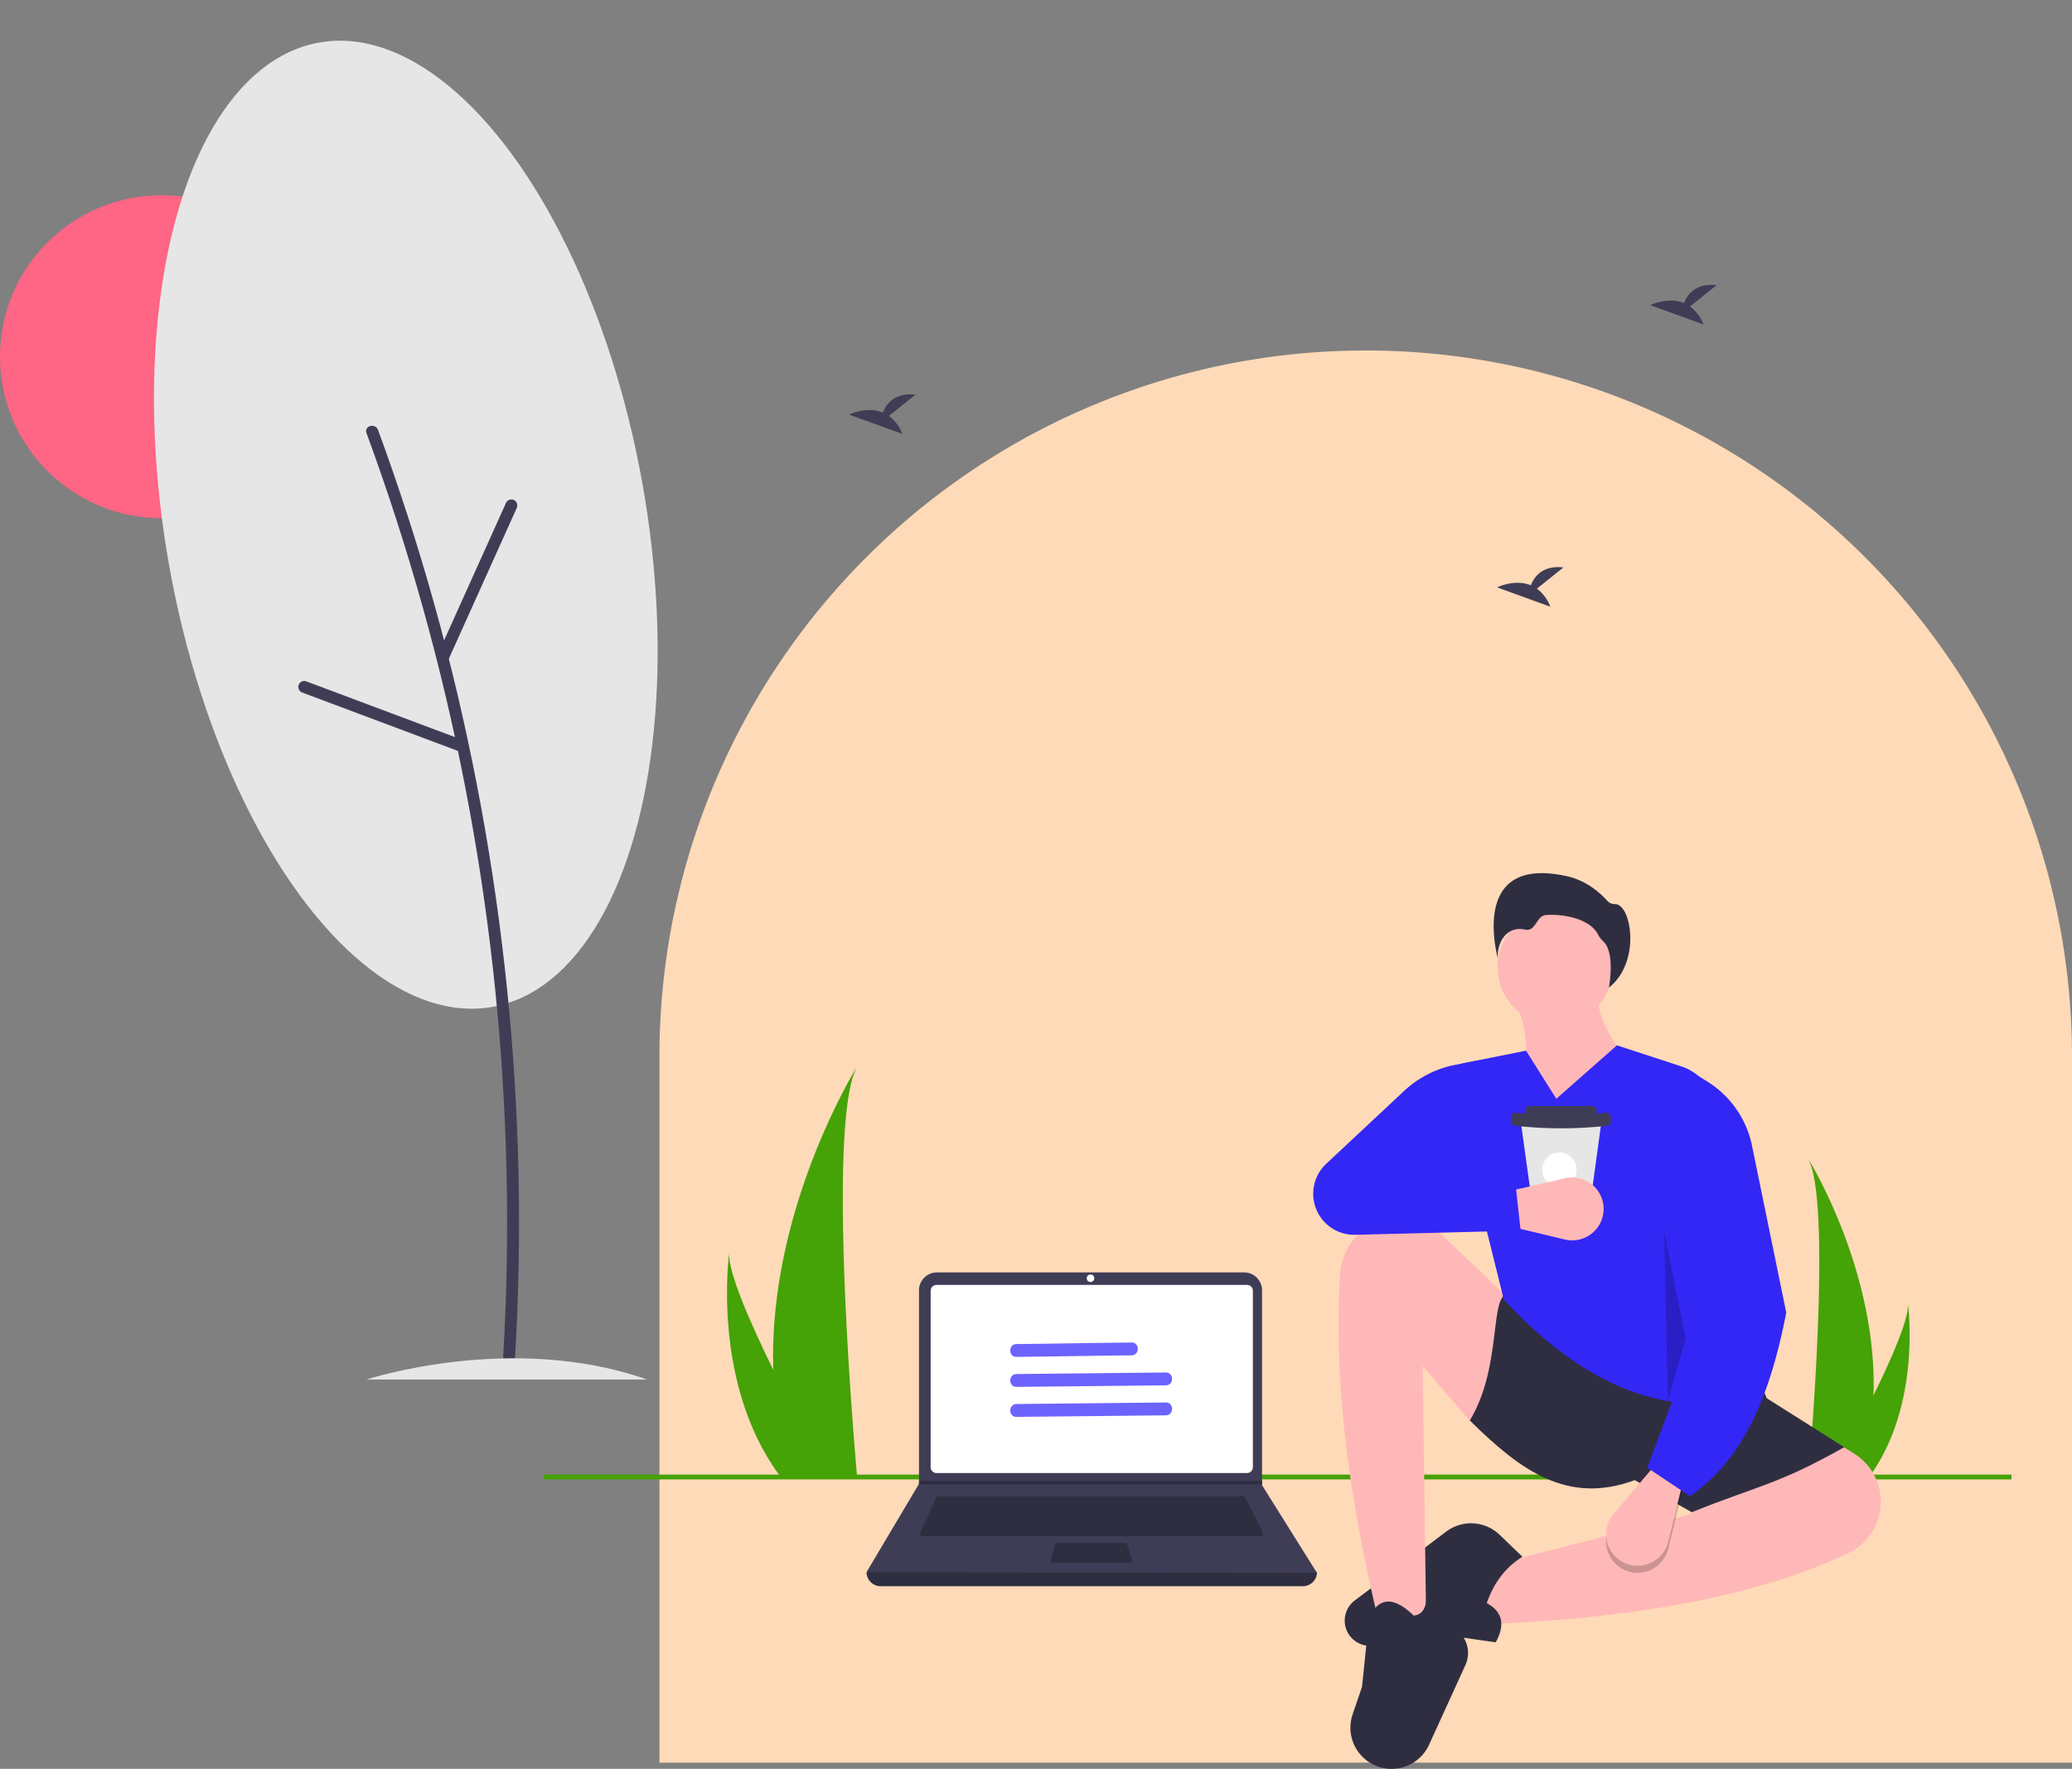 <svg xmlns="http://www.w3.org/2000/svg" width="1735.259" height="1481.783" viewBox="0 0 1735.259 1481.783">
  <rect x="0" y="0" width="1735.259" height="1481.783" fill="#808080" stroke="none"/>
  <g id="Group_9" data-name="Group 9" transform="translate(-282 -127)">
    <path id="Rectangle_2" data-name="Rectangle 2" d="M591.5,0h0A591.5,591.5,0,0,1,1183,591.5V1183a0,0,0,0,1,0,0H0a0,0,0,0,1,0,0V591.5A591.5,591.5,0,0,1,591.5,0Z" transform="translate(834.259 420.594)" fill="#ffdab8"/>
    <g id="Group_1" data-name="Group 1" transform="translate(282 127)">
      <circle id="Ellipse_1" data-name="Ellipse 1" cx="135.241" cy="135.241" r="135.241" transform="translate(0 163.579)" fill="#ff6584"/>
      <path id="Path_1" data-name="Path 1" d="M1029.309,766.9a245.217,245.217,0,0,1-11.455,67.785c-.16.509-.327,1.011-.494,1.52H974.608c.046-.456.091-.965.137-1.52,2.85-32.768,19.284-232.2-.365-266.306C976.1,571.151,1032.611,662.788,1029.309,766.9Z" transform="translate(539.727 401.991)" fill="#45a207"/>
      <path id="Path_2" data-name="Path 2" d="M1017.889,780.83c-.357.509-.73,1.018-1.11,1.52H984.711c.243-.433.525-.943.851-1.52,5.3-9.562,20.979-38.149,35.534-67.785,15.643-31.848,29.993-64.9,28.785-76.868C1050.261,638.874,1061.082,721.133,1017.889,780.83Z" transform="translate(547.935 455.85)" fill="#45a207"/>
      <rect id="Rectangle_1" data-name="Rectangle 1" width="1229.217" height="4.021" transform="translate(455.365 1235.288)" fill="#45a207"/>
      <path id="Path_3" data-name="Path 3" d="M822.844,873.2l5.971-49.263L997.5,780.648,978.1,722.428c13.518-38.774,37.251-57.782,80.612-38.813l74.586,46.334a47.613,47.613,0,0,1,22.419,43.014h0a47.577,47.577,0,0,1-27.088,40.438C1045.128,852.979,938.708,868.124,822.844,873.2Z" transform="translate(419.335 487.645)" fill="#ffb8b8"/>
      <path id="Path_4" data-name="Path 4" d="M884.649,838.435,832.4,830.971l-48.87,9.973a21.108,21.108,0,0,1-25.31-19.8h0a21.107,21.107,0,0,1,8.388-17.737l76.579-57.7a34.573,34.573,0,0,1,44.785,2.709l19.069,18.362c-13.646,8.465-23.792,21.167-29.856,38.813Q896.857,816.406,884.649,838.435Z" transform="translate(367.979 537.341)" fill="#2f2e41"/>
      <circle id="Ellipse_2" data-name="Ellipse 2" cx="48.32" cy="48.32" r="48.32" transform="translate(1254.21 761.929)" fill="#ffb8b8"/>
      <path id="Path_5" data-name="Path 5" d="M946.463,563.976,838.234,609.507c8.8-44.165,13.18-84.4,0-108.976l69.416-8.211C904.2,511.21,921.767,536.506,946.463,563.976Z" transform="translate(431.562 341.56)" fill="#ffb8b8"/>
      <path id="Path_6" data-name="Path 6" d="M828.721,935.379l-40.306-2.986C763.722,829.427,751.08,732.1,756.6,643.281a50.24,50.24,0,0,1,51.235-47.213h0a50.173,50.173,0,0,1,33.447,13.814l52.123,49.6a214.5,214.5,0,0,1,52.812,78.632c14.762,38.663,9.463,60.337-25.778,56.656a86.962,86.962,0,0,1-56.624-30.1l-38.079-44.254Z" transform="translate(365.688 423.976)" fill="#ffb8b8"/>
      <path id="Path_7" data-name="Path 7" d="M793.1,920.722h0a34.484,34.484,0,0,1-30.4-45.538l7.867-23.076,5.971-58.22c9.2-18.77,22.225-15.962,37.321-1.493,9.6-.942,11.657-10.539,10.45-23.885l30.263,40.739a24.286,24.286,0,0,1,2.6,24.557l-30.458,66.81A34.483,34.483,0,0,1,793.1,920.722Z" transform="translate(370.093 560.987)" fill="#2f2e41"/>
      <path id="Path_8" data-name="Path 8" d="M1130.1,760.05c-55.234,31.349-72.546,32.259-127.636,54.488l-47.77-26.871c-56.1,20.745-95.458-7.693-138.086-50.009,27.9-46.464,15.558-106.843,32.842-105.99L1056.2,696.605,1065.16,719Z" transform="translate(414.378 452.261)" fill="#2f2e41"/>
      <path id="Path_9" data-name="Path 9" d="M1071,803.728c-73,31.6-151.607-1.857-218.7-75.387L807.877,548.93A14.973,14.973,0,0,1,819.411,530.4l51.55-10.31L896.338,560.4l50.756-44.785,53.9,17.622a41.616,41.616,0,0,1,28.054,32.338Z" transform="translate(407.045 360.066)" fill="#3327f5"/>
      <path id="Path_10" data-name="Path 10" d="M897.181,797.2h0a26.362,26.362,0,0,1-10.723-41.683l34.125-40.25L944.468,728.7l-12.3,50.143A26.362,26.362,0,0,1,897.181,797.2Z" transform="translate(464.906 518.688)" opacity="0.2"/>
      <path id="Path_11" data-name="Path 11" d="M897.181,793.876h0a26.362,26.362,0,0,1-10.723-41.683l34.127-40.251,23.885,13.435-12.3,50.143a26.362,26.362,0,0,1-34.989,18.356Z" transform="translate(464.906 516.044)" fill="#ffb8b8"/>
      <path id="Path_12" data-name="Path 12" d="M935.207,884.705l-35.829-23.885,52.249-138.832L932.22,526.429l17.7,11.065a82.722,82.722,0,0,1,37.192,53.525l28.7,139.927C1003.259,795.443,982.326,852.189,935.207,884.705Z" transform="translate(480.14 368.658)" fill="#3327f5"/>
      <path id="Path_13" data-name="Path 13" d="M776.661,555.922l17.914,89.57-14.734,52.384Z" transform="translate(617.039 475.759)" opacity="0.2"/>
      <path id="Path_14" data-name="Path 14" d="M832.071,509.893s-27.845-91.129,57.257-72.017c13.2,2.964,24.6,10.638,33.676,20.674a8.2,8.2,0,0,0,6.411,2.619c13.594,0,21.992,48.579-5.2,69.942,0,0,5.548-28.747-4.536-38.542a21.634,21.634,0,0,1-4.488-5.779c-6.564-13.24-28.626-17.586-43.843-16.458-7.768.575-8.447,14.12-17.047,12.228C834.734,478.254,828.487,500.922,832.071,509.893Z" transform="translate(423.205 296.212)" fill="#2f2e41"/>
      <path id="Path_15" data-name="Path 15" d="M907.587,553.888l-.563,4.126-3.478,25.459-5.7,41.694-1.426,10.439a3.325,3.325,0,0,1-3.3,2.876H855.153a3.326,3.326,0,0,1-3.3-2.868l-1.45-10.447-5.791-41.694L841.077,558l-.569-4.1a3.326,3.326,0,0,1,3.293-3.784H904.29a3.327,3.327,0,0,1,3.3,3.776Z" transform="translate(433.344 387.473)" fill="#e6e6e6"/>
      <path id="Path_16" data-name="Path 16" d="M715.416,497.33h52.67a3.326,3.326,0,0,1,3.326,3.326v4.394a3.326,3.326,0,0,1-3.326,3.326h-52.67a3.326,3.326,0,0,1-3.326-3.326v-4.393a3.326,3.326,0,0,1,3.326-3.327Z" transform="translate(565.739 429.209)" fill="#3f3d56"/>
      <path id="Path_17" data-name="Path 17" d="M915.823,558.08a352.067,352.067,0,0,1-76.4,0,3.326,3.326,0,0,1-3.326-3.326h0V550.36a3.326,3.326,0,0,1,3.326-3.326,313.028,313.028,0,0,0,76.4,0,3.326,3.326,0,0,1,3.326,3.326v4.395A3.326,3.326,0,0,1,915.823,558.08Z" transform="translate(429.865 385.029)" fill="#3f3d56"/>
      <circle id="Ellipse_3" data-name="Ellipse 3" cx="14.356" cy="14.356" r="14.356" transform="translate(1291.591 965.439)" fill="#fff"/>
      <path id="Path_18" data-name="Path 18" d="M916,600.929h0a26.362,26.362,0,0,1-32.374,28.36L832.311,616.97l1.227-27.377,50.3-11.623A26.362,26.362,0,0,1,916,600.93Z" transform="translate(426.857 409.069)" fill="#ffb8b8"/>
      <path id="Path_19" data-name="Path 19" d="M917.23,665.581l-138.477,3.462a34.395,34.395,0,0,1-34.909-39.249h0A34.394,34.394,0,0,1,754.4,609.54l65.2-60.993a87.065,87.065,0,0,1,43.434-21.993l22.851-4.284,13.435,101.512-77.627-8.957,91.062,10.45Z" transform="translate(356.297 365.354)" fill="#3327f5"/>
      <path id="Path_20" data-name="Path 20" d="M900.417,778.321H546.891a11.854,11.854,0,0,1-11.854-11.854h0q192.23-22.341,377.233,0h0a11.854,11.854,0,0,1-11.853,11.854Z" transform="translate(190.679 550.488)" fill="#2f2e41"/>
      <path id="Path_21" data-name="Path 21" d="M912.269,873.356l-377.231-.7,43.72-73.564.209-.349V636.619a14.984,14.984,0,0,1,14.986-14.985H851.264a14.984,14.984,0,0,1,14.985,14.986V799.861Z" transform="translate(190.68 444.297)" fill="#3f3d56"/>
      <path id="Path_22" data-name="Path 22" d="M569.839,627.463a4.887,4.887,0,0,0-4.881,4.881V780.169a4.887,4.887,0,0,0,4.881,4.881H829.927a4.887,4.887,0,0,0,4.881-4.881V632.344a4.887,4.887,0,0,0-4.881-4.881Z" transform="translate(214.451 448.928)" fill="#fff"/>
      <path id="Path_23" data-name="Path 23" d="M575.521,726.161a2.1,2.1,0,0,0-1.9,1.218l-13.472,29.286a2.092,2.092,0,0,0,1.9,2.966h283.3a2.091,2.091,0,0,0,1.871-3.027l-14.643-29.286a2.081,2.081,0,0,0-1.871-1.156Z" transform="translate(210.478 527.341)" fill="#2f2e41"/>
      <circle id="Ellipse_4" data-name="Ellipse 4" cx="3.138" cy="3.138" r="3.138" transform="translate(910.151 1067.673)" fill="#fff"/>
      <path id="Path_24" data-name="Path 24" d="M626.469,747.921a2.1,2.1,0,0,0-2.02,1.548L621.07,762.02a2.092,2.092,0,0,0,2.02,2.636h64.264a2.091,2.091,0,0,0,1.976-2.776l-4.344-12.551a2.093,2.093,0,0,0-1.977-1.407Z" transform="translate(258.974 544.629)" fill="#2f2e41"/>
      <path id="Path_25" data-name="Path 25" d="M716.272,672.346v2.79H428.781l.215-.35v-2.441Z" transform="translate(340.657 568.255)" fill="#2f2e41"/>
      <path id="Path_26" data-name="Path 26" d="M491.6,779.785a314.3,314.3,0,0,0,14.682,86.881c.2.653.419,1.3.633,1.948h54.79c-.058-.584-.117-1.237-.175-1.948-3.653-42-24.716-297.616.468-341.327C559.8,528.883,487.354,646.335,491.6,779.785Z" transform="translate(156.028 367.792)" fill="#45a207"/>
      <path id="Path_27" data-name="Path 27" d="M512.8,797.633c.458.653.935,1.305,1.422,1.948h41.1c-.312-.555-.672-1.208-1.091-1.948-6.79-12.256-26.888-48.9-45.545-86.881-20.05-40.82-38.443-83.189-36.894-98.523C471.319,615.687,457.446,721.118,512.8,797.633Z" transform="translate(138.939 436.824)" fill="#45a207"/>
      <path id="Path_28" data-name="Path 28" d="M560.21,229.783l22.276-17.816c-17.305-1.909-24.415,7.529-27.325,15-13.519-5.614-28.237,1.743-28.237,1.743l44.57,16.18a33.727,33.727,0,0,0-11.283-15.106Z" transform="translate(184.233 118.627)" fill="#3f3d56"/>
      <path id="Path_29" data-name="Path 29" d="M934.094,178.678l22.276-17.816c-17.305-1.909-24.415,7.529-27.325,15-13.519-5.614-28.237,1.743-28.237,1.743l44.57,16.18A33.727,33.727,0,0,0,934.094,178.678Z" transform="translate(481.276 78.026)" fill="#3f3d56"/>
      <path id="Path_30" data-name="Path 30" d="M862.613,310.433l22.276-17.816c-17.3-1.909-24.415,7.529-27.325,15-13.519-5.614-28.237,1.743-28.237,1.743l44.57,16.18a33.728,33.728,0,0,0-11.283-15.106Z" transform="translate(424.486 182.702)" fill="#3f3d56"/>
      <ellipse id="Ellipse_5" data-name="Ellipse 5" cx="201.129" cy="410.384" rx="201.129" ry="410.384" transform="translate(69.106 71.377) rotate(-10.221)" fill="#e6e6e6"/>
      <path id="Path_31" data-name="Path 31" d="M301.8,232.456q26.536,72.158,47.228,146.282,20.653,74.054,35.333,149.6,14.679,75.524,23.276,152.061,8.554,76.4,10.992,153.326,2.423,76.841-1.338,153.711-.463,9.418-1.02,18.83c-.378,6.427,9.622,6.406,10,0q4.533-77.112,2.844-154.416-1.7-76.861-9.546-153.422-7.867-76.785-21.8-152.793-13.938-75.975-33.938-150.669-19.988-74.611-45.965-147.443-3.169-8.88-6.427-17.729c-2.2-5.989-11.869-3.4-9.641,2.658Z" transform="translate(5.117 130.293)" fill="#3f3d56"/>
      <path id="Path_32" data-name="Path 32" d="M344.15,394.373l44.3-98.354L400.93,268.3a5.153,5.153,0,0,0-1.793-6.84,5.038,5.038,0,0,0-6.84,1.793L348,361.605l-12.484,27.721a5.152,5.152,0,0,0,1.793,6.84,5.038,5.038,0,0,0,6.84-1.793Z" transform="translate(31.664 157.613)" fill="#3f3d56"/>
      <path id="Path_33" data-name="Path 33" d="M405.616,394.248l-101-37.869L276.145,345.7A5.041,5.041,0,0,0,270,349.2a5.108,5.108,0,0,0,3.492,6.15l101,37.87,28.468,10.674a5.041,5.041,0,0,0,6.15-3.492,5.108,5.108,0,0,0-3.492-6.149Z" transform="translate(-20.015 224.941)" fill="#3f3d56"/>
      <path id="Path_34" data-name="Path 34" d="M301.672,679.5s121.645-39.993,234.958,0" transform="translate(5.276 476.144)" fill="#e6e6e6"/>
      <path id="Path_35" data-name="Path 35" d="M607.3,666.407c24.105-.251,48.207-.682,72.311-1.009q12.053-.164,24.108-.287c6.924-.072,6.942-10.839,0-10.767-24.105.251-48.207.682-72.311,1.009q-12.053.164-24.108.287C600.376,655.712,600.358,666.479,607.3,666.407Z" transform="translate(243.96 470.283)" fill="#6c63ff"/>
      <path id="Path_36" data-name="Path 36" d="M607.3,680.407l97.423-1.009,27.708-.287c6.924-.072,6.942-10.839,0-10.767l-97.423,1.009-27.708.287C600.376,669.712,600.358,680.479,607.3,680.407Z" transform="translate(243.96 481.406)" fill="#6c63ff"/>
      <path id="Path_37" data-name="Path 37" d="M607.3,694.407l97.423-1.009,27.708-.287c6.924-.072,6.942-10.839,0-10.767l-97.423,1.009-27.708.287C600.376,683.712,600.358,694.479,607.3,694.407Z" transform="translate(243.96 492.529)" fill="#6c63ff"/>
    </g>
  </g>
</svg>
